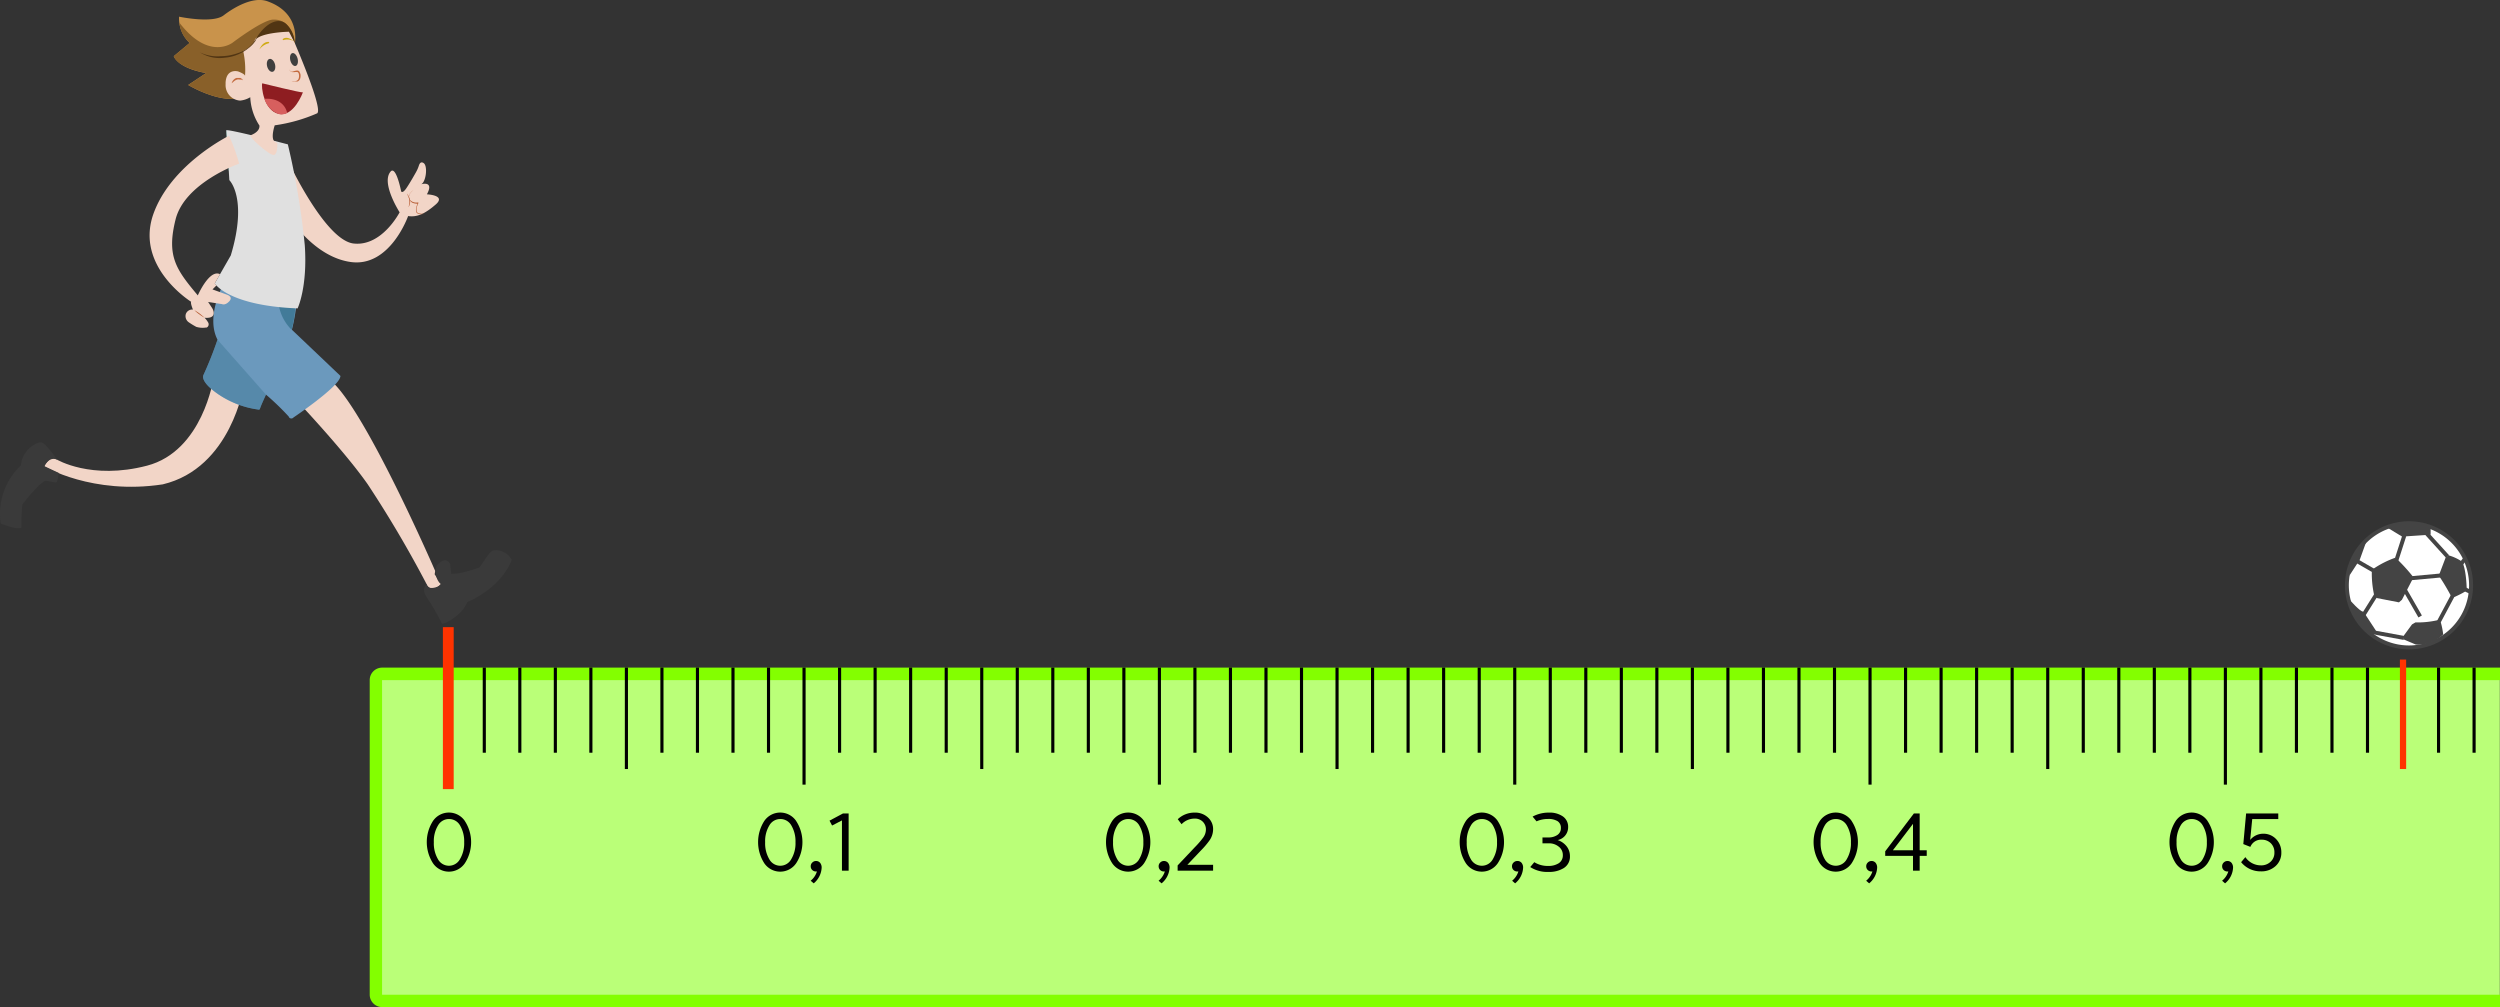<svg xmlns="http://www.w3.org/2000/svg" viewBox="0 0 400.38 161.29"><rect x="0" y="0" width="400.38" height="161.29" fill="#333333" stroke="none"/><defs><style>.cls-1{fill:#baff78;}.cls-2{fill:#83ff00;}.cls-3,.cls-5{fill:none;stroke-miterlimit:10;}.cls-3{stroke:#000;stroke-width:0.5px;}.cls-4,.cls-8{isolation:isolate;}.cls-5{stroke:#f30;}.cls-6{fill:#f2d5c7;}.cls-7{fill:#6b99bd;}.cls-8,.cls-9{fill:#427b99;}.cls-8{opacity:0.5;}.cls-10{fill:#428e80;}.cls-11{fill:#b55930;}.cls-12{fill:#e0e0e0;}.cls-13{fill:#c9934b;}.cls-14{fill:#896029;}.cls-15{fill:#513513;}.cls-16{fill:#3f3f3f;}.cls-17{fill:#cfaa13;}.cls-18{fill:#c36a3e;}.cls-19{fill:#8e1d21;}.cls-20{fill:#d75f5e;}.cls-21{fill:#3a3a3a;}.cls-22{fill:#fff;}.cls-23{fill:#444;}.cls-24{fill:#f30;}</style></defs><title>zoom4</title><g id="Layer_2" data-name="Layer 2"><g id="Layer_1-2" data-name="Layer 1"><path class="cls-1" d="M60.77,107.91h339c.32,0,.58.46.58,1v50.38c0,.57-.26,1-.58,1h-339c-.32,0-.58-.45-.58-1V108.93C60.19,108.37,60.45,107.91,60.77,107.91Z"/><path class="cls-2" d="M400.38,159.31H61.19V108.92H400.38v-2H61.21a2,2,0,0,0-2,2v50.37a2,2,0,0,0,2,2H400.38Z"/><line class="cls-3" x1="71.87" y1="106.91" x2="71.87" y2="125.66"/><line class="cls-3" x1="128.77" y1="106.91" x2="128.77" y2="125.66"/><line class="cls-3" x1="185.68" y1="106.91" x2="185.68" y2="125.66"/><line class="cls-3" x1="242.59" y1="106.91" x2="242.59" y2="125.66"/><line class="cls-3" x1="299.49" y1="106.91" x2="299.49" y2="125.66"/><line class="cls-3" x1="356.4" y1="106.91" x2="356.4" y2="125.66"/><g class="cls-4"><path d="M127.5,131.48a6.19,6.19,0,0,1,0,6.78,3.09,3.09,0,0,1-5.09,0,6.26,6.26,0,0,1,0-6.79,3.09,3.09,0,0,1,5.09,0Zm-4.28.7a4.84,4.84,0,0,0-.68,2.71,5,5,0,0,0,.66,2.71,2,2,0,0,0,3.52,0,4.93,4.93,0,0,0,.68-2.71,5,5,0,0,0-.68-2.72,2,2,0,0,0-1.76-1A2,2,0,0,0,123.22,132.18Z"/><path d="M130.66,137.89a.84.84,0,0,1,.68.29,1.19,1.19,0,0,1,.25.77,3.47,3.47,0,0,1-1.27,2.52l-.49-.42a3,3,0,0,0,1-1.48h-.14a.85.85,0,0,1-.61-.24.81.81,0,0,1-.24-.6.78.78,0,0,1,.25-.59A.82.82,0,0,1,130.66,137.89Z"/><path d="M135,130.28h.91v9.16h-1.07v-8.05l-1.58.82-.41-.78Z"/></g><g class="cls-4"><path d="M183.22,131.48a6.19,6.19,0,0,1,0,6.78,3.09,3.09,0,0,1-5.09,0,6.26,6.26,0,0,1,0-6.79,3.09,3.09,0,0,1,5.09,0Zm-4.28.7a4.84,4.84,0,0,0-.68,2.71,5,5,0,0,0,.66,2.71,2,2,0,0,0,3.52,0,4.93,4.93,0,0,0,.67-2.71,5,5,0,0,0-.67-2.72,2,2,0,0,0-1.76-1A2,2,0,0,0,178.94,132.18Z"/><path d="M186.38,137.89a.84.84,0,0,1,.68.29,1.19,1.19,0,0,1,.25.77,3.45,3.45,0,0,1-1.28,2.52l-.48-.42a3.11,3.11,0,0,0,1-1.48h-.14a.85.85,0,0,1-.61-.24.81.81,0,0,1-.24-.6.78.78,0,0,1,.25-.59A.82.82,0,0,1,186.38,137.89Z"/><path d="M191.31,130.14a3,3,0,0,1,2.19.82,2.47,2.47,0,0,1,.78,1.88,3.13,3.13,0,0,1-.58,1.76,13.31,13.31,0,0,1-1.43,1.67l-2.11,2.23h4.12v.94H188.6v-.84l2.77-2.93a13.9,13.9,0,0,0,1.33-1.54,2.24,2.24,0,0,0,.43-1.29,1.71,1.71,0,0,0-.51-1.25,1.77,1.77,0,0,0-1.31-.49,2.88,2.88,0,0,0-2.08.9l-.61-.8A3.86,3.86,0,0,1,191.31,130.14Z"/></g><g class="cls-4"><path d="M239.86,131.48a6.19,6.19,0,0,1,0,6.78,3.09,3.09,0,0,1-5.09,0,6.26,6.26,0,0,1,0-6.79,3.09,3.09,0,0,1,5.09,0Zm-4.28.7a4.84,4.84,0,0,0-.68,2.71,5,5,0,0,0,.66,2.71,2,2,0,0,0,3.52,0,4.93,4.93,0,0,0,.67-2.71,5,5,0,0,0-.67-2.72,2,2,0,0,0-1.76-1A2,2,0,0,0,235.58,132.18Z"/><path d="M243,137.89a.84.84,0,0,1,.68.29,1.19,1.19,0,0,1,.25.77,3.45,3.45,0,0,1-1.28,2.52l-.48-.42a3.11,3.11,0,0,0,1-1.48H243a.85.85,0,0,1-.61-.24.81.81,0,0,1-.24-.6.78.78,0,0,1,.25-.59A.82.82,0,0,1,243,137.89Z"/><path d="M248.07,130.14a3.71,3.71,0,0,1,2.21.6,2,2,0,0,1,.86,1.71,2.09,2.09,0,0,1-1.68,2.09,3.05,3.05,0,0,1,1.44,1,2.54,2.54,0,0,1,.53,1.57,2.14,2.14,0,0,1-1,1.92,4.41,4.41,0,0,1-2.44.61,5,5,0,0,1-2.92-.78l.65-.78a4,4,0,0,0,2.21.6,3,3,0,0,0,1.72-.44,1.47,1.47,0,0,0,.64-1.29,1.65,1.65,0,0,0-.66-1.36,2.43,2.43,0,0,0-1.6-.53h-1v-.94h1a2.47,2.47,0,0,0,1.39-.4,1.28,1.28,0,0,0,.56-1.11,1.25,1.25,0,0,0-.52-1.09,2.75,2.75,0,0,0-1.53-.36,4.43,4.43,0,0,0-1.85.38l-.63-.76A5.4,5.4,0,0,1,248.07,130.14Z"/></g><g class="cls-4"><path d="M296.54,131.48a6.19,6.19,0,0,1,0,6.78,3.09,3.09,0,0,1-5.09,0,6.26,6.26,0,0,1,0-6.79,3.09,3.09,0,0,1,5.09,0Zm-4.29.7a4.93,4.93,0,0,0-.67,2.71,5,5,0,0,0,.66,2.71,2,2,0,0,0,3.52,0,4.93,4.93,0,0,0,.67-2.71,5,5,0,0,0-.67-2.72,2,2,0,0,0-1.76-1A2,2,0,0,0,292.25,132.18Z"/><path d="M299.7,137.89a.84.84,0,0,1,.68.29,1.19,1.19,0,0,1,.25.77,3.45,3.45,0,0,1-1.28,2.52l-.48-.42a3.11,3.11,0,0,0,1-1.48h-.14a.85.85,0,0,1-.61-.24.81.81,0,0,1-.24-.6.78.78,0,0,1,.25-.59A.82.82,0,0,1,299.7,137.89Z"/><path d="M306.51,130.28h.93v5.89h1.13v.9h-1.13v2.37h-1.07v-2.37h-4.45v-.73Zm-.14,1.66-3.22,4.23h3.22Z"/></g><g class="cls-4"><path d="M353.54,131.48a6.19,6.19,0,0,1,0,6.78,3.09,3.09,0,0,1-5.09,0,6.26,6.26,0,0,1,0-6.79,3.09,3.09,0,0,1,5.09,0Zm-4.29.7a4.93,4.93,0,0,0-.67,2.71,5,5,0,0,0,.66,2.71,2,2,0,0,0,3.52,0,4.93,4.93,0,0,0,.67-2.71,5,5,0,0,0-.67-2.72,2,2,0,0,0-1.76-1A2,2,0,0,0,349.25,132.18Z"/><path d="M356.7,137.89a.84.84,0,0,1,.68.29,1.19,1.19,0,0,1,.25.77,3.45,3.45,0,0,1-1.28,2.52l-.48-.42a3.11,3.11,0,0,0,1-1.48h-.14a.85.85,0,0,1-.61-.24.81.81,0,0,1-.24-.6.78.78,0,0,1,.25-.59A.82.82,0,0,1,356.7,137.89Z"/><path d="M359.72,130.28h5.15v.89H360.7l-.33,3.35a2.7,2.7,0,0,1,2.08-1,2.79,2.79,0,0,1,2.07.86,3,3,0,0,1,.84,2.16,2.83,2.83,0,0,1-.92,2.16,3.32,3.32,0,0,1-2.36.85,4,4,0,0,1-3.16-1.47l.68-.81a3,3,0,0,0,2.48,1.32,2.16,2.16,0,0,0,1.55-.57,1.92,1.92,0,0,0,.62-1.48,2,2,0,0,0-.56-1.48,2,2,0,0,0-1.45-.58,1.85,1.85,0,0,0-1.84,1.15l-1.13-.45Z"/></g><g class="cls-4"><path d="M74.44,131.48a6.19,6.19,0,0,1,0,6.78,3.09,3.09,0,0,1-5.09,0,6.26,6.26,0,0,1,0-6.79,3.09,3.09,0,0,1,5.09,0Zm-4.28.7a4.84,4.84,0,0,0-.68,2.71,5,5,0,0,0,.66,2.71,2,2,0,0,0,3.52,0,4.93,4.93,0,0,0,.68-2.71,5,5,0,0,0-.68-2.72,2,2,0,0,0-1.76-1A2,2,0,0,0,70.16,132.18Z"/></g><line class="cls-3" x1="77.56" y1="106.91" x2="77.56" y2="120.55"/><line class="cls-3" x1="83.25" y1="106.91" x2="83.25" y2="120.55"/><line class="cls-3" x1="88.94" y1="106.91" x2="88.94" y2="120.55"/><line class="cls-3" x1="94.63" y1="106.91" x2="94.63" y2="120.55"/><line class="cls-3" x1="100.32" y1="106.91" x2="100.32" y2="123.16"/><line class="cls-3" x1="106.01" y1="106.91" x2="106.01" y2="120.55"/><line class="cls-3" x1="111.7" y1="106.91" x2="111.7" y2="120.55"/><line class="cls-3" x1="117.39" y1="106.91" x2="117.39" y2="120.55"/><line class="cls-3" x1="123.08" y1="106.91" x2="123.08" y2="120.55"/><line class="cls-3" x1="134.46" y1="106.91" x2="134.46" y2="120.55"/><line class="cls-3" x1="140.15" y1="106.91" x2="140.15" y2="120.55"/><line class="cls-3" x1="145.84" y1="106.91" x2="145.84" y2="120.55"/><line class="cls-3" x1="151.54" y1="106.91" x2="151.54" y2="120.55"/><line class="cls-3" x1="157.23" y1="106.91" x2="157.23" y2="123.16"/><line class="cls-3" x1="162.92" y1="106.91" x2="162.92" y2="120.55"/><line class="cls-3" x1="168.61" y1="106.91" x2="168.61" y2="120.55"/><line class="cls-3" x1="174.3" y1="106.91" x2="174.3" y2="120.55"/><line class="cls-3" x1="179.99" y1="106.91" x2="179.99" y2="120.55"/><line class="cls-3" x1="191.37" y1="106.91" x2="191.37" y2="120.55"/><line class="cls-3" x1="197.06" y1="106.91" x2="197.06" y2="120.55"/><line class="cls-3" x1="202.75" y1="106.91" x2="202.75" y2="120.55"/><line class="cls-3" x1="208.44" y1="106.91" x2="208.44" y2="120.55"/><line class="cls-3" x1="214.13" y1="106.91" x2="214.13" y2="123.16"/><line class="cls-3" x1="219.82" y1="106.91" x2="219.82" y2="120.55"/><line class="cls-3" x1="225.51" y1="106.91" x2="225.51" y2="120.55"/><line class="cls-3" x1="231.2" y1="106.91" x2="231.2" y2="120.55"/><line class="cls-3" x1="248.28" y1="106.91" x2="248.28" y2="120.55"/><line class="cls-3" x1="253.97" y1="106.91" x2="253.97" y2="120.55"/><line class="cls-3" x1="259.66" y1="106.91" x2="259.66" y2="120.55"/><line class="cls-3" x1="265.35" y1="106.91" x2="265.35" y2="120.55"/><line class="cls-3" x1="271.04" y1="106.91" x2="271.04" y2="123.16"/><line class="cls-3" x1="276.73" y1="106.91" x2="276.73" y2="120.55"/><line class="cls-3" x1="282.42" y1="106.91" x2="282.42" y2="120.55"/><line class="cls-3" x1="288.11" y1="106.91" x2="288.11" y2="120.55"/><line class="cls-3" x1="293.8" y1="106.91" x2="293.8" y2="120.55"/><line class="cls-3" x1="305.18" y1="106.91" x2="305.18" y2="120.55"/><line class="cls-3" x1="310.87" y1="106.91" x2="310.87" y2="120.55"/><line class="cls-3" x1="316.56" y1="106.91" x2="316.56" y2="120.55"/><line class="cls-3" x1="322.25" y1="106.91" x2="322.25" y2="120.55"/><line class="cls-3" x1="327.95" y1="106.91" x2="327.95" y2="123.16"/><line class="cls-3" x1="333.64" y1="106.91" x2="333.64" y2="120.55"/><line class="cls-3" x1="339.33" y1="106.91" x2="339.33" y2="120.55"/><line class="cls-3" x1="345.02" y1="106.91" x2="345.02" y2="120.55"/><line class="cls-3" x1="350.71" y1="106.91" x2="350.71" y2="120.55"/><line class="cls-3" x1="362.09" y1="106.91" x2="362.09" y2="120.55"/><line class="cls-3" x1="367.78" y1="106.91" x2="367.78" y2="120.55"/><line class="cls-3" x1="373.47" y1="106.91" x2="373.47" y2="120.55"/><line class="cls-3" x1="379.16" y1="106.91" x2="379.16" y2="120.55"/><line class="cls-5" x1="384.85" y1="105.63" x2="384.85" y2="123.16"/><line class="cls-3" x1="390.54" y1="106.91" x2="390.54" y2="120.55"/><line class="cls-3" x1="396.23" y1="106.91" x2="396.23" y2="120.55"/><line class="cls-3" x1="236.9" y1="106.91" x2="236.9" y2="120.55"/><path class="cls-6" d="M34.19,60.58s-1.69,11.66-10.65,14-14.47-1-14.47-1-.91-.88-2,1.11c0,0,7.71,4.61,19,2.88,11-2.62,13-15.91,13-15.91Z"/><path class="cls-6" d="M45.43,61.92s9.19,9.54,13.46,15.64a182.8,182.8,0,0,1,9.54,16.2s.79,1.35,2.18-.26l-1-1.53.09-.52S56.33,60.61,51.62,60.26Z"/><path class="cls-7" d="M36.26,44.58s-3.53,5.73-1.43,9.82a57.62,57.62,0,0,1-2.25,5.67s-.67,1,2.44,3.11a15,15,0,0,0,6.41,2.42s.13.11.26-.31.91-2.09.91-2.09a41.64,41.64,0,0,1,3.64,3.51.43.43,0,0,0,.55.29.38.38,0,0,0,.21-.14s7.19-4.82,7.5-6.52a.15.15,0,0,0,0-.16l-7.75-7.37s1.22-4.75.65-6.92Z"/><path class="cls-8" d="M34.83,54.4a57.62,57.62,0,0,1-2.25,5.67s-.67,1,2.44,3.11a15,15,0,0,0,6.41,2.42s.13.11.26-.31.91-2.09.91-2.09Z"/><path class="cls-9" d="M44.62,48.7a7.28,7.28,0,0,0,2.08,4.11,18.3,18.3,0,0,0,.64-4.6Z"/><path class="cls-10" d="M36.64,27.36s1.7,1.86,1.75-.25-2.15-6.26-2.15-6.26Z"/><path class="cls-6" d="M46.25,26S52.1,38.5,56.64,39,64,34,64,34s-3.13-4.87-1.36-6.61c.68-.5,1.31,1.84,1.61,3.27,0,0,.2.38.79-.46.42-.6,1.13-1.81,1.58-2.62a5.48,5.48,0,0,0,.48-1.11c.11-.31.32-.64.75-.35.7.49.36,3.09-.41,3.39,0,0,2.15-.64.93,1.61,0,0,3.13.13,1.42,1.62s-3,2.08-4.43,1.86c0,0-2.89,8.24-9.19,7.36S45.8,34,45.8,34Z"/><path class="cls-11" d="M66.68,30.1a4.26,4.26,0,0,0-.49.34,4.16,4.16,0,0,0-.42.42,1.32,1.32,0,0,0-.25.52.66.66,0,0,0,0,.28.79.79,0,0,0,.1.27h0a.93.93,0,0,0,.25.27,1.41,1.41,0,0,0,.32.17,1.52,1.52,0,0,0,.73.06H67v.11a3.4,3.4,0,0,0-.25.67,1.34,1.34,0,0,0,0,.69.42.42,0,0,0,.24.23,1,1,0,0,0,.34.08,2.17,2.17,0,0,0,.72,0,2.25,2.25,0,0,1-.73.09.94.94,0,0,1-.36-.08.47.47,0,0,1-.29-.26,1.37,1.37,0,0,1,0-.75,4.45,4.45,0,0,1,.24-.7l.07.09a1.34,1.34,0,0,1-.4,0,1.36,1.36,0,0,1-.39-.08.94.94,0,0,1-.35-.2A1.28,1.28,0,0,1,65.6,32h0a1,1,0,0,1-.11-.3.91.91,0,0,1,0-.33,1.33,1.33,0,0,1,.29-.55,2.52,2.52,0,0,1,.45-.41A3.79,3.79,0,0,1,66.68,30.1Z"/><path class="cls-11" d="M65.18,31a2.21,2.21,0,0,1,.47,1.06,1.47,1.47,0,0,1,0,.59,1.24,1.24,0,0,1-.25.53,2,2,0,0,0,.15-.55,2.53,2.53,0,0,0,0-.55,2.74,2.74,0,0,0-.13-.55C65.33,31.37,65.26,31.2,65.18,31Z"/><path class="cls-12" d="M36.24,20.85l.49,8s3,2.88.23,12.06l-2.57,4.48s2.11,3.56,13.27,4c0,0,1.62-3.37,1.15-10.13A121.09,121.09,0,0,0,46.1,23.12S37,20.74,36.24,20.85Z"/><path class="cls-13" d="M30.14,13.61s7.8,4.72,10.72.45a26.66,26.66,0,0,1,6.25-6.51S48.66,2.22,42.73.17c-2.24-.72-5.16.94-6.92,2.29s-7.13.21-7.13.21a5.34,5.34,0,0,0,1.7,4.21L27.83,9s.61,1.92,5.19,2.7Z"/><path class="cls-14" d="M30.14,13.61s5.13,3.09,8.62,2c2.48-.76,8.44-8.77,8.44-8.77s-.34-3.79-3.38-3.7c-1.59-.09-6.55,3.68-6.55,3.68s-3.8,3-8.54-3.19a4.82,4.82,0,0,0,1.65,3.23L27.83,9s.34,1.79,5.19,2.7Z"/><path class="cls-6" d="M46.39,5s5.51,12.43,4.4,13.15A25.76,25.76,0,0,1,44,20.07s-.62,1.79-.13,2.49l.54.36s.11,2.11-.73,1.88-3.55-2.61-3.6-3.12c0,0,1.57-.49,1.47-1.57a9,9,0,0,1-1.47-4.54,3.89,3.89,0,0,1-1.62.54,2.48,2.48,0,0,1-2.33-2.62c0-.1,0-.2,0-.31.16-2.28,2-1.74,2-1.74s1.15.41,1.11.74a13.81,13.81,0,0,0-.29-4s1.67-.84,1.83-1.69S43.54,5,44.15,5Z"/><path class="cls-15" d="M47.2,6.86A4.38,4.38,0,0,0,46,4c-1.3-1.43-3.49-.28-4.92,2.06a5.11,5.11,0,0,1-3,2.45A8.22,8.22,0,0,1,35.34,9,6.3,6.3,0,0,1,32,8.37a5.88,5.88,0,0,0,4,.87,6.9,6.9,0,0,0,4.84-2.58c.08-.12.14-.26.21-.39s.85-1,5.22-1.2Z"/><ellipse class="cls-16" cx="43.41" cy="10.47" rx="0.65" ry="1.06" transform="translate(-1.24 10.99) rotate(-14.23)"/><ellipse class="cls-16" cx="47.08" cy="9.54" rx="0.6" ry="1.06" transform="translate(-0.9 11.86) rotate(-14.23)"/><path class="cls-17" d="M43.07,6.92a2.68,2.68,0,0,0-1.52,1S42,6.68,43,6.71C43.21,6.78,43.07,6.92,43.07,6.92Z"/><path class="cls-17" d="M45.35,6.43A2.25,2.25,0,0,1,47,6.56s-.92-.82-1.64-.36C45.17,6.37,45.35,6.43,45.35,6.43Z"/><path class="cls-18" d="M46.3,11.08a.67.67,0,0,0,.34.38.3.3,0,0,0,.23,0l.25-.08.29-.07a.91.91,0,0,1,.33,0,.55.55,0,0,1,.26.24c0,.1.08.19.11.29a1.51,1.51,0,0,1,0,.6.86.86,0,0,1-.32.54l-.13.07-.15,0h-.58L46.66,13h.55a.71.71,0,0,0,.46-.17.72.72,0,0,0,.2-.42,1.4,1.4,0,0,0,0-.5.49.49,0,0,0-.2-.36,1.29,1.29,0,0,0-.48,0h-.28a.49.49,0,0,1-.31-.07A.66.66,0,0,1,46.3,11.08Z"/><path class="cls-18" d="M37.1,13.34a1.3,1.3,0,0,1,.27-.52,1.24,1.24,0,0,1,.5-.34h.62a1.07,1.07,0,0,1,.25.16,1.3,1.3,0,0,1,.19.22l-.26-.11h-.25a.94.94,0,0,0-.47,0,1.7,1.7,0,0,0-.44.24Z"/><path class="cls-19" d="M42,13.34s6.24,1.55,6.51,1.45c0,0-1.46,4-3.88,3.45S41.8,13.75,42,13.34Z"/><path class="cls-20" d="M42.34,15.82a3.78,3.78,0,0,0,2.24,2.42,1.72,1.72,0,0,0,1.4-.16S45.65,15.64,42.34,15.82Z"/><path class="cls-6" d="M36.68,21.74a27.78,27.78,0,0,1,1.62,4.47s-8.71,3.06-10.18,8.93.06,8,3.56,12.17c0,0,1.84-4.25,3.56-3.4l-.85,1.48.27.33-.63.63,2.29.83s1.08.33.41,1.06c-.51.56-.93.54-1.1.49a1.19,1.19,0,0,0-.3-.06l-2-.31.62.94a1.93,1.93,0,0,1,.24.53c.11.48.06,1.19-1.43,1.06a3.56,3.56,0,0,1,.6.8.58.58,0,0,1-.26.77l-.15,0a3.51,3.51,0,0,1-1.51-.11,11.76,11.76,0,0,1-1.17-.71,1.2,1.2,0,0,1-.51-1.35,1.08,1.08,0,0,1,1.14-.71s-.42-1-.29-1.25c0,0-8.92-5.55-6.1-13.9C27.27,26.37,36.68,21.74,36.68,21.74Z"/><path class="cls-11" d="M31.14,49.68a8.24,8.24,0,0,1,.85.55q.4.32.78.66a5.87,5.87,0,0,1-.85-.55A4.87,4.87,0,0,1,31.14,49.68Z"/><path class="cls-21" d="M9.18,73.64S7.34,71,6.66,70.85,3.55,72,3.35,74.53a10.68,10.68,0,0,0-3.24,9.3s2.61,1.11,3.33.67a25.72,25.72,0,0,1,.15-3.72S6.47,77,7.4,77l1.31.24s.35.2.47-.26.23-1.24.23-1.24l-2.3-1.08S7.85,73,9.18,73.64Z"/><path class="cls-21" d="M68.32,93.55s-.9.74,0,2.08a34.31,34.31,0,0,1,2.43,4.19c.1.39,3.27-1.21,4.09-3.4,0,0,5.29-2.06,7.12-6.77a3,3,0,0,0-2.84-1.53c-.79,0-2.09,2.78-2.49,2.84s-2.9,1.05-4.37.92l-.17-1.57s-.52-1.18-1.76-.13-.19,3.18.28,3.32S68.5,94.89,68.32,93.55Z"/><circle class="cls-22" cx="385.8" cy="93.73" r="9.94"/><path class="cls-23" d="M385.8,104a10.26,10.26,0,1,1,7.26-3A10.26,10.26,0,0,1,385.8,104Zm0-19.89a9.63,9.63,0,1,0,9.63,9.63,9.63,9.63,0,0,0-9.63-9.63h0Z"/><path class="cls-23" d="M382.42,84.55l2.29,1.39,4.56-.32V84.55A10,10,0,0,0,382.42,84.55Z"/><path class="cls-23" d="M383.56,89.34a15.19,15.19,0,0,0-3.39,1.71l-.32.54a16.14,16.14,0,0,0,.35,3.61l.41.57,3.59.7.47-.41,1.62-3.14.1-.63a28.17,28.17,0,0,0-2.32-2.57Z"/><path class="cls-23" d="M379,86.64l-1.08,3-.38.58-1.3,2A7.31,7.31,0,0,1,379,86.64Z"/><path class="cls-23" d="M390.73,92.41a34.59,34.59,0,0,1,1.78,3c.06,0,.6.19.6.19s1.9-.85,1.94-1.11c0,.19,0-3.11-.73-4.53a7.38,7.38,0,0,0-2.1-1l-.54.32-1,2.63Z"/><path class="cls-23" d="M376.33,96.09s1.59,1.81,2.06,1.84l.48.57,1.65,2.52-.79.47S376,98.66,376.33,96.09Z"/><path class="cls-23" d="M386.29,100l-1.3,1.77-.09.61,2,.85a5.71,5.71,0,0,0,4.38-1.62,11.76,11.76,0,0,0-.38-1.93l-.54-.35a14.36,14.36,0,0,1-3.52.35Z"/><rect class="cls-23" x="378.41" y="88.93" width="0.64" height="3.3" transform="translate(110.92 373.28) rotate(-60)"/><rect class="cls-23" x="382.34" y="87.44" width="4.16" height="0.64" transform="translate(182.99 426.74) rotate(-72.14)"/><rect class="cls-23" x="389.97" y="84.73" width="0.64" height="5.08" transform="translate(42.68 285.03) rotate(-42.24)"/><rect class="cls-23" x="385.93" y="92.07" width="5.08" height="0.64" transform="translate(-6.82 35.93) rotate(-5.25)"/><rect class="cls-23" x="386.01" y="93.99" width="0.64" height="5.1" transform="translate(3.27 205.34) rotate(-29.89)"/><rect class="cls-23" x="377.31" y="96.03" width="5.08" height="0.64" transform="translate(96.38 366.93) rotate(-57.9)"/><rect class="cls-23" x="389.16" y="97.16" width="5.08" height="0.64" transform="translate(121.06 396.95) rotate(-61.87)"/><rect class="cls-23" x="393.9" y="89.55" width="1.18" height="0.64" transform="translate(79.96 344.36) rotate(-51.81)"/><rect class="cls-23" x="394.87" y="93.99" width="0.64" height="1.18" transform="translate(137.27 408.58) rotate(-64.06)"/><rect class="cls-23" x="382.09" y="99.07" width="0.64" height="5.25" transform="translate(213.48 459.52) rotate(-79.62)"/><rect class="cls-24" x="70.93" y="100.44" width="1.73" height="25.94"/></g></g></svg>